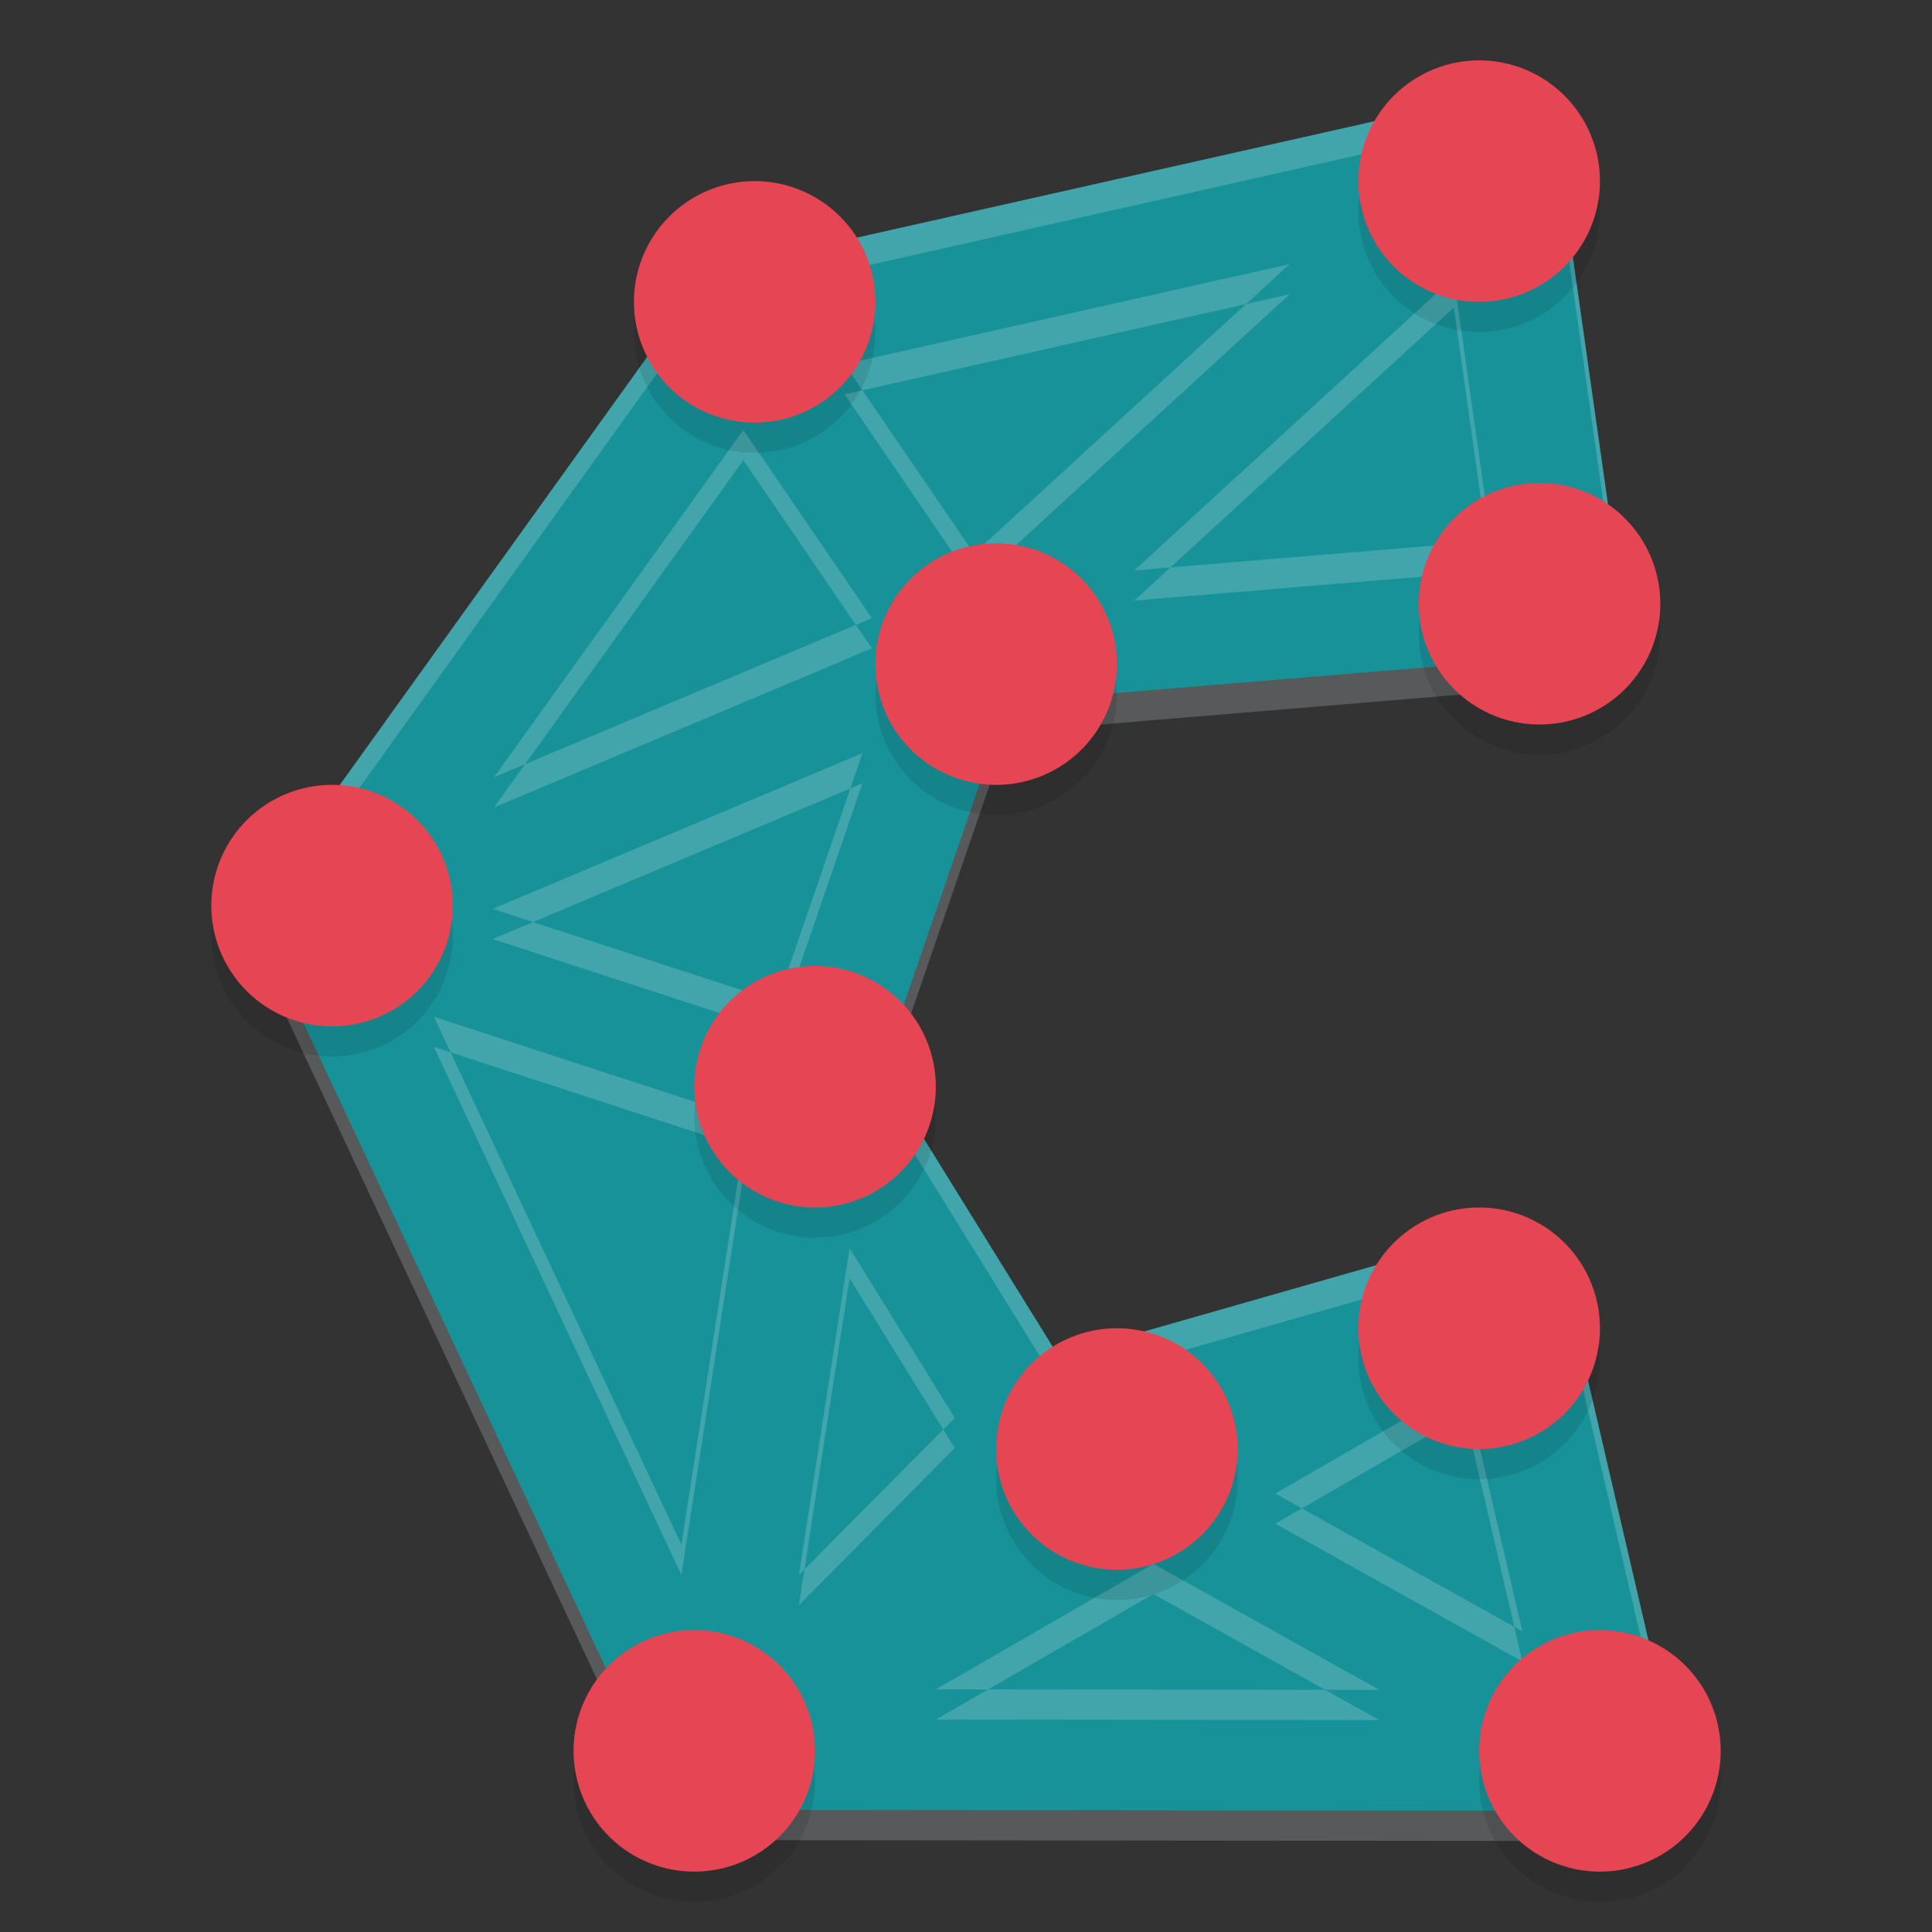 <svg xmlns="http://www.w3.org/2000/svg" width="64" height="64" version="1.1">
 <rect width="100%" height="100%" fill="#333333" stroke="none"/>
 <path style="fill:#179299;fill-rule:evenodd" d="m 49.018,3.55 c -0.239,-0.002 -0.477,0.037 -0.703,0.115 L 24.496,9.117 c -0.612,0.129 -1.134,0.524 -1.425,1.077 L 9.66,28.87 c -0.352,0.353 -0.568,0.82 -0.607,1.318 -2.12e-5,0.005 -2.12e-5,0.011 0,0.016 -0.005,0.056 -0.008,0.113 -0.008,0.17 8.914e-4,0.062 0.005,0.124 0.011,0.186 0.007,0.07 0.017,0.139 0.03,0.208 0.014,0.069 0.031,0.138 0.052,0.205 0.063,0.215 0.16,0.419 0.287,0.604 9.258e-4,0.002 0.002,0.004 0.003,0.006 l 12.389,26.43 0.003,0.008 c 0.004,0.013 0.007,0.026 0.011,0.038 0.002,0.005 0.004,0.011 0.006,0.016 0.021,0.065 0.044,0.129 0.071,0.191 0.019,0.044 0.04,0.088 0.063,0.131 0.016,0.031 0.032,0.062 0.049,0.093 0.018,0.029 0.036,0.057 0.055,0.085 0.015,0.024 0.031,0.048 0.047,0.071 0.033,0.047 0.067,0.093 0.104,0.137 0.006,0.008 0.013,0.016 0.019,0.025 0.032,0.037 0.066,0.072 0.101,0.107 0.019,0.02 0.038,0.039 0.057,0.057 0.02,0.019 0.04,0.037 0.06,0.055 0.042,0.035 0.084,0.069 0.129,0.101 0.002,9.08e-4 0.004,0.002 0.006,0.003 0.002,0.002 0.004,0.004 0.006,0.006 0.053,0.038 0.108,0.074 0.164,0.107 0.002,0.002 0.004,0.004 0.006,0.006 0.005,0.003 0.011,0.006 0.016,0.008 0.051,0.029 0.103,0.057 0.156,0.082 0.006,0.004 0.013,0.007 0.019,0.011 0.021,0.009 0.042,0.017 0.063,0.025 0.027,0.012 0.054,0.024 0.082,0.036 0.058,0.022 0.118,0.041 0.178,0.057 0.298,0.085 0.611,0.102 0.916,0.052 l 28.115,0.03 c 1.571,0.191 2.78,-1.358 2.215,-2.836 L 51.198,43.381 c -0.097,-1.4 -1.512,-2.313 -2.827,-1.824 -0.006,0.002 -0.013,0.004 -0.019,0.006 l -14.141,3.918 -5.66,-10.136 4.052,-12.656 18.568,-1.493 1.906,-2.387 -1.988,-13.154 c 0.003,-1.15 -0.92,-2.089 -2.07,-2.106 z"/>
 <path style="opacity:0.2;fill:none;stroke:#eff1f5;stroke-width:4;stroke-linecap:round;stroke-linejoin:bevel" d="M 10.6,31.345 31.915,22.371 49.605,6.15 M 53.402,58.986 34.158,48.257 M 23.544,58.956 49.864,43.77 M 23.544,58.956 34.158,48.257 M 23.544,58.956 26.996,36.694 M 10.6,31.345 26.996,36.694 M 31.915,22.371 26.996,36.694 34.158,48.257 49.864,43.77 53.402,58.986 23.544,58.956 10.6,31.345 24.666,11.758 Z m -7.249,-10.613 24.939,-5.609 2.071,14.582 -19.761,1.639"/>
 <path style="fill:none;stroke:#179299;stroke-width:4;stroke-linecap:round;stroke-linejoin:bevel" d="M 10.6,30.345 31.915,21.371 49.605,5.15 M 53.402,57.986 34.158,47.257 M 23.544,57.956 49.864,42.77 M 23.544,57.956 34.158,47.257 M 23.544,57.956 26.996,35.694 M 10.6,30.345 26.996,35.694 M 31.915,21.371 26.996,35.694 34.158,47.257 49.864,42.77 53.402,57.986 23.544,57.956 10.6,30.345 24.666,10.758 Z M 24.666,10.758 49.605,5.15 l 2.071,14.582 -19.761,1.639"/>
 <path style="opacity:0.2;fill:#eff1f5;fill-rule:evenodd" d="M 49.652 3.131 A 2 2 0 0 0 48.965 3.244 L 24.227 8.807 A 2 2 0 0 0 22.877 9.82 L 9.162 28.92 A 2 2 0 0 0 8.582 30.184 A 2 2 0 0 0 8.576 30.357 A 2 2 0 0 0 8.582 30.5 A 2 2 0 0 0 8.586 30.543 A 2 2 0 0 0 8.641 30.848 A 2 2 0 0 1 9.162 29.92 L 22.877 10.82 A 2 2 0 0 1 24.227 9.807 L 48.965 4.244 A 2 2 0 0 1 49.652 4.131 A 2 2 0 0 1 51.623 6.145 L 53.535 19.602 L 53.656 19.451 L 51.623 5.145 A 2 2 0 0 0 49.652 3.131 z M 42.721 9.748 L 41.275 10.072 L 32.264 18.336 L 28.57 12.93 L 27.979 13.062 L 32.264 19.336 L 42.721 9.748 z M 49.256 17.926 L 38.773 18.795 L 37.574 19.895 L 49.396 18.914 L 49.256 17.926 z M 28.352 20.699 L 17.395 25.314 L 16.365 26.748 L 28.883 21.477 L 28.352 20.699 z M 28.57 25.949 L 28.17 26.119 L 25.744 33.182 L 17.658 30.545 L 16.32 31.107 L 25.744 34.182 L 28.57 25.949 z M 14.373 34.68 L 22.572 52.172 L 24.76 38.068 L 24.611 38.02 L 22.572 51.172 L 14.926 34.859 L 14.373 34.68 z M 29.416 35.805 L 29.195 36.447 L 35.062 45.918 L 49.168 41.889 L 49.17 41.889 A 2 2 0 0 1 51.881 43.609 L 55.291 58.283 A 2 2 0 0 1 55.357 58.5 A 2 2 0 0 0 55.291 57.283 L 51.881 42.609 A 2 2 0 0 0 49.17 40.889 L 49.168 40.889 L 35.062 44.918 L 29.416 35.805 z M 31.246 47.354 L 26.648 51.986 L 26.465 53.172 L 31.627 47.969 L 31.246 47.354 z M 43.125 49.967 L 42.244 50.475 L 50.43 55.039 L 50.162 53.891 L 43.125 49.967 z M 32.729 55.965 L 30.998 56.963 L 45.693 56.979 L 43.896 55.977 L 32.729 55.965 z"/>
 <path style="opacity:0.1" d="m 49,3 a 4,4 0 0 0 -4,4 4,4 0 0 0 4,4 4,4 0 0 0 4,-4 4,4 0 0 0 -4,-4 z M 25,7 a 4,4 0 0 0 -4,4 4,4 0 0 0 4,4 4,4 0 0 0 4,-4 4,4 0 0 0 -4,-4 z m 26,10 a 4,4 0 0 0 -4,4 4,4 0 0 0 4,4 4,4 0 0 0 4,-4 4,4 0 0 0 -4,-4 z m -18,2 a 4,4 0 0 0 -4,4 4,4 0 0 0 4,4 4,4 0 0 0 4,-4 4,4 0 0 0 -4,-4 z m -22,8 a 4,4 0 0 0 -4,4 4,4 0 0 0 4,4 4,4 0 0 0 4,-4 4,4 0 0 0 -4,-4 z m 16,6 a 4,4 0 0 0 -4,4 4,4 0 0 0 4,4 4,4 0 0 0 4,-4 4,4 0 0 0 -4,-4 z m 22,8 a 4,4 0 0 0 -4,4 4,4 0 0 0 4,4 4,4 0 0 0 4,-4 4,4 0 0 0 -4,-4 z m -12,4 a 4,4 0 0 0 -4,4 4,4 0 0 0 4,4 4,4 0 0 0 4,-4 4,4 0 0 0 -4,-4 z M 23,55 a 4,4 0 0 0 -4,4 4,4 0 0 0 4,4 4,4 0 0 0 4,-4 4,4 0 0 0 -4,-4 z m 30,0 a 4,4 0 0 0 -4,4 4,4 0 0 0 4,4 4,4 0 0 0 4,-4 4,4 0 0 0 -4,-4 z"/>
 <path style="fill:#e64553" d="m 49,2 a 4,4 0 0 0 -4,4 4,4 0 0 0 4,4 4,4 0 0 0 4,-4 4,4 0 0 0 -4,-4 z M 25,6 a 4,4 0 0 0 -4,4 4,4 0 0 0 4,4 4,4 0 0 0 4,-4 4,4 0 0 0 -4,-4 z m 26,10 a 4,4 0 0 0 -4,4 4,4 0 0 0 4,4 4,4 0 0 0 4,-4 4,4 0 0 0 -4,-4 z m -18,2 a 4,4 0 0 0 -4,4 4,4 0 0 0 4,4 4,4 0 0 0 4,-4 4,4 0 0 0 -4,-4 z m -22,8 a 4,4 0 0 0 -4,4 4,4 0 0 0 4,4 4,4 0 0 0 4,-4 4,4 0 0 0 -4,-4 z m 16,6 a 4,4 0 0 0 -4,4 4,4 0 0 0 4,4 4,4 0 0 0 4,-4 4,4 0 0 0 -4,-4 z m 22,8 a 4,4 0 0 0 -4,4 4,4 0 0 0 4,4 4,4 0 0 0 4,-4 4,4 0 0 0 -4,-4 z m -12,4 a 4,4 0 0 0 -4,4 4,4 0 0 0 4,4 4,4 0 0 0 4,-4 4,4 0 0 0 -4,-4 z M 23,54 a 4,4 0 0 0 -4,4 4,4 0 0 0 4,4 4,4 0 0 0 4,-4 4,4 0 0 0 -4,-4 z m 30,0 a 4,4 0 0 0 -4,4 4,4 0 0 0 4,4 4,4 0 0 0 4,-4 4,4 0 0 0 -4,-4 z"/>
</svg>
